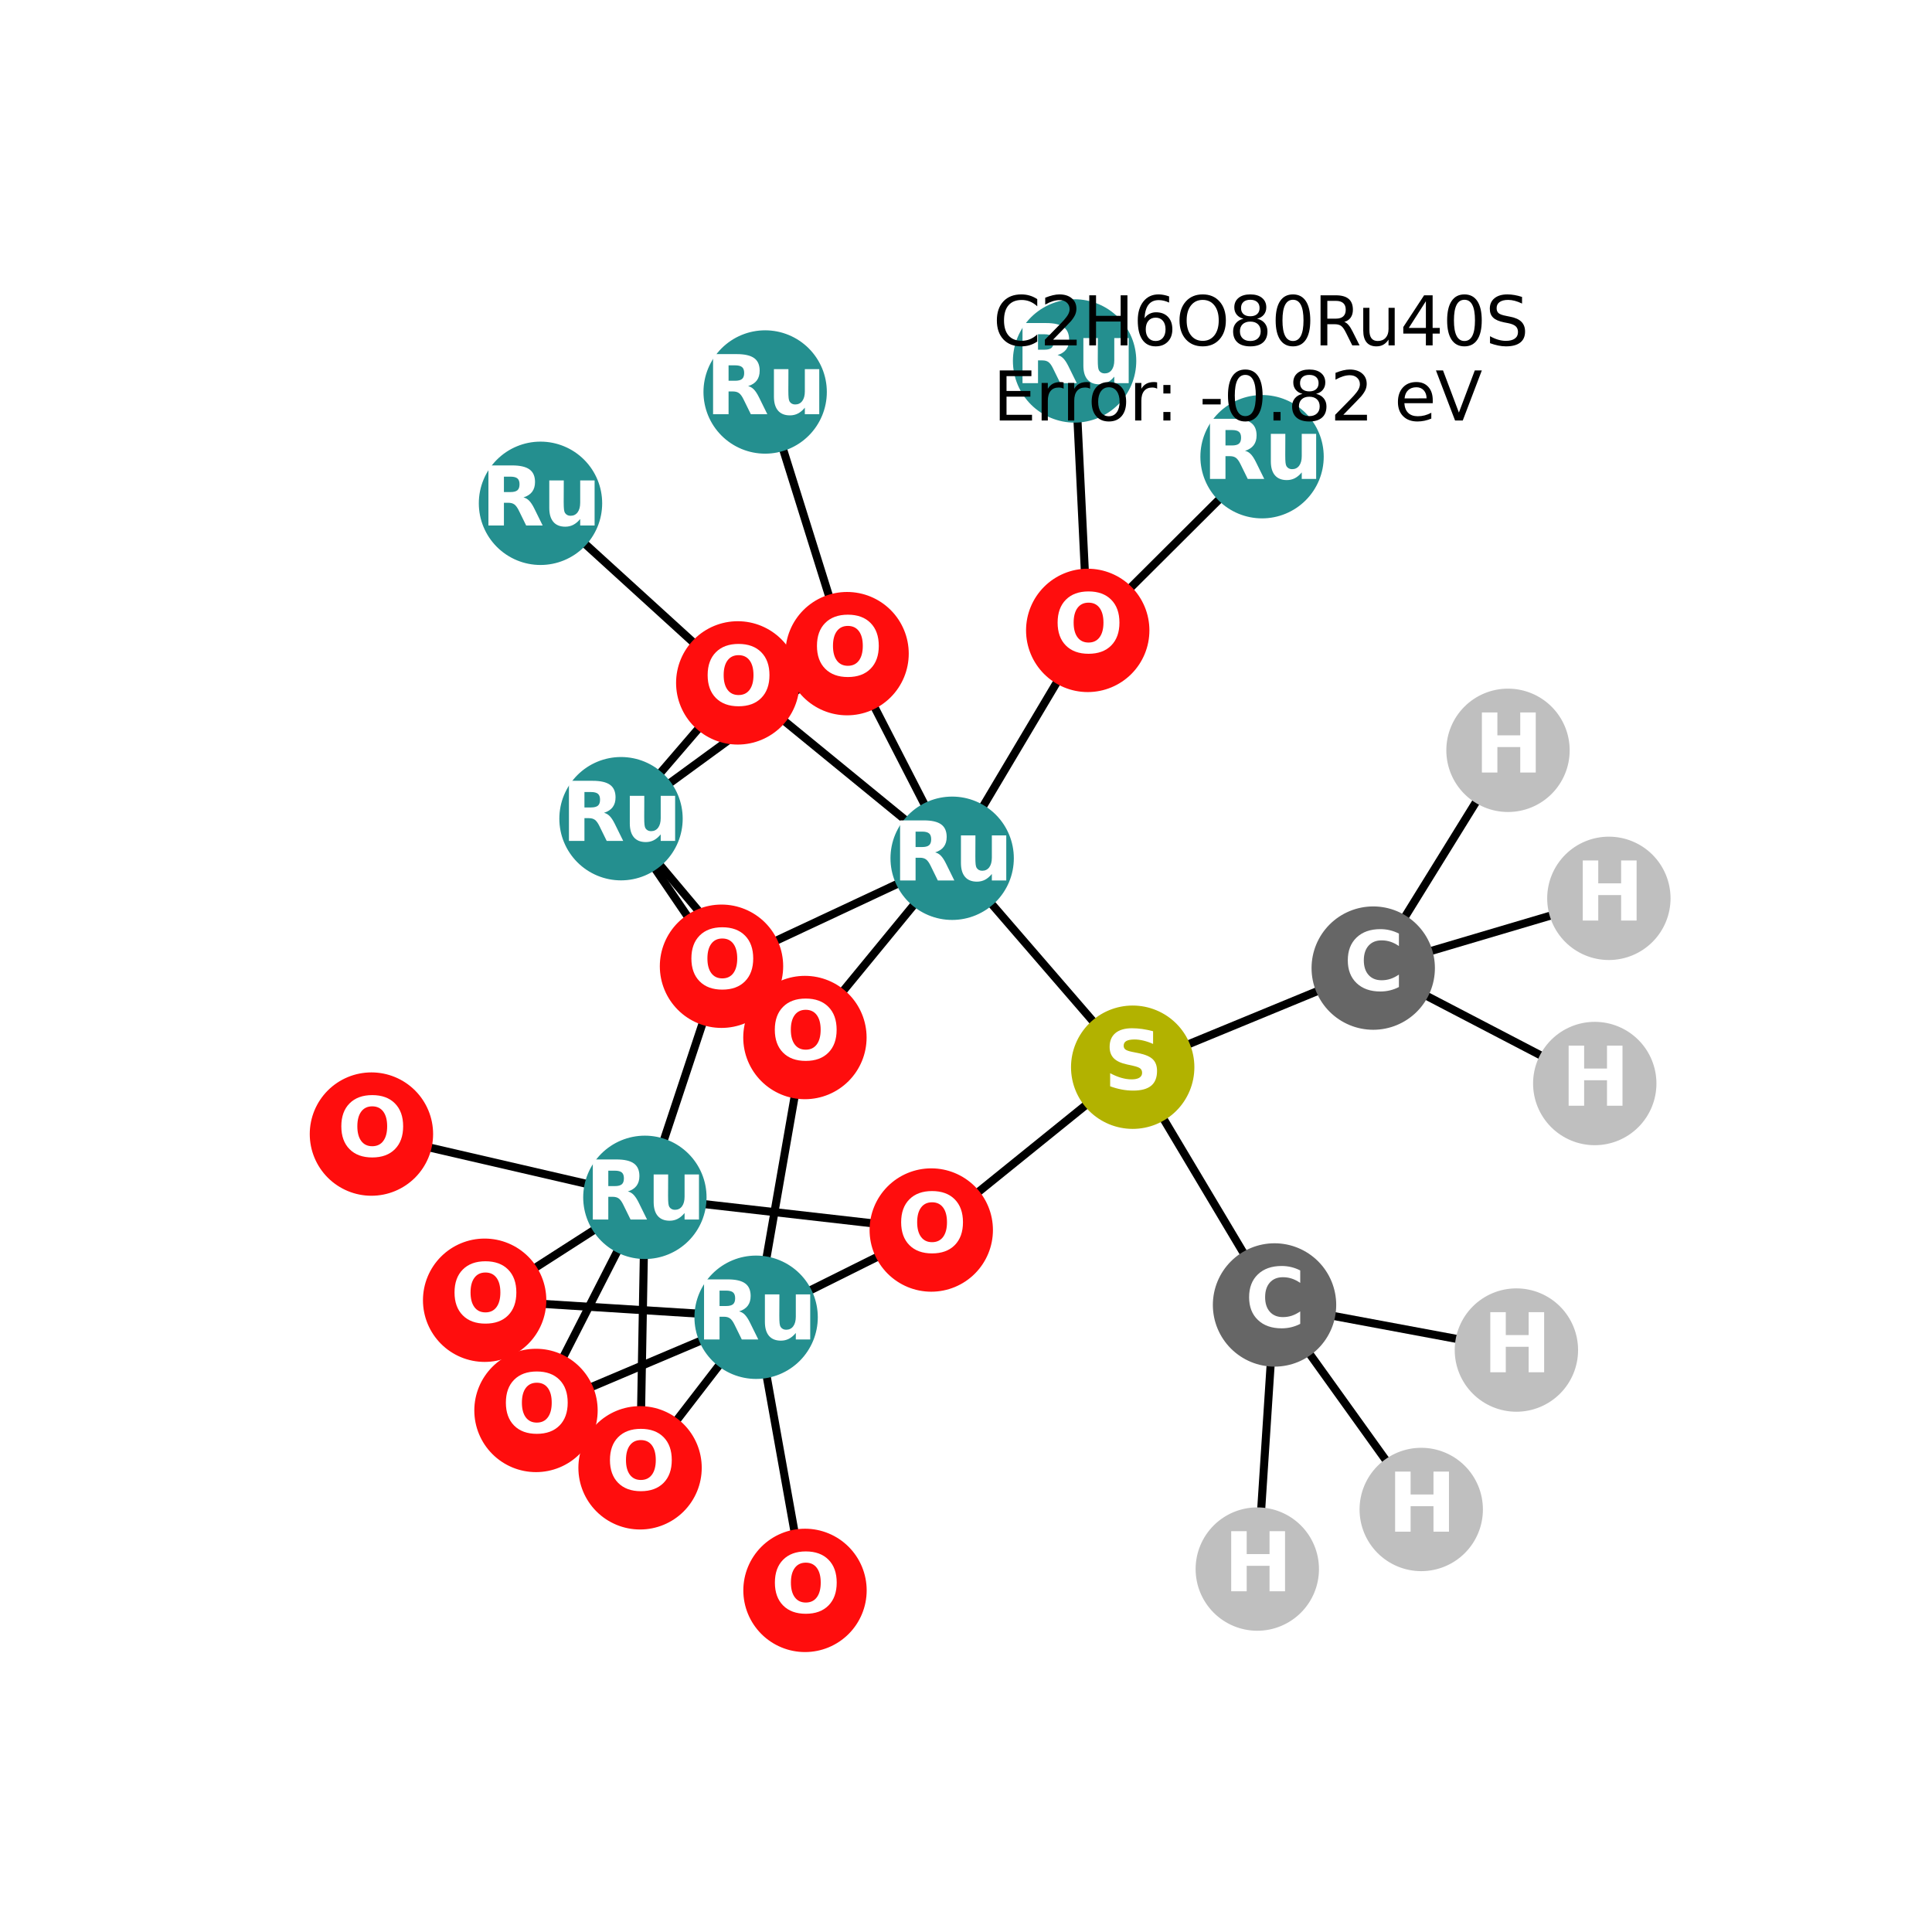 <?xml version="1.0" encoding="utf-8" standalone="no"?>
<!DOCTYPE svg PUBLIC "-//W3C//DTD SVG 1.1//EN"
  "http://www.w3.org/Graphics/SVG/1.1/DTD/svg11.dtd">
<svg xmlns:xlink="http://www.w3.org/1999/xlink" width="288pt" height="288pt" viewBox="0 0 288 288" xmlns="http://www.w3.org/2000/svg" version="1.1">
 <defs>
  <style type="text/css">*{stroke-linejoin: round; stroke-linecap: butt}</style>
 </defs>
 <g id="figure_1">
  <g id="patch_1">
   <path d="M 0 288 
L 288 288 
L 288 0 
L 0 0 
z
" style="fill: #ffffff"/>
  </g>
  <g id="axes_1">
   <g id="LineCollection_1">
    <path d="M 224.795 111.849 
L 204.705 144.313 
" clip-path="url(#p477400b259)" style="fill: none; stroke: #000000; stroke-width: 1.2"/>
    <path d="M 79.899 210.253 
L 112.713 196.362 
" clip-path="url(#p477400b259)" style="fill: none; stroke: #000000; stroke-width: 1.2"/>
    <path d="M 79.899 210.253 
L 96.131 178.485 
" clip-path="url(#p477400b259)" style="fill: none; stroke: #000000; stroke-width: 1.2"/>
    <path d="M 92.574 122.041 
L 119.988 154.663 
" clip-path="url(#p477400b259)" style="fill: none; stroke: #000000; stroke-width: 1.2"/>
    <path d="M 92.574 122.041 
L 126.271 97.438 
" clip-path="url(#p477400b259)" style="fill: none; stroke: #000000; stroke-width: 1.2"/>
    <path d="M 92.574 122.041 
L 107.553 144.036 
" clip-path="url(#p477400b259)" style="fill: none; stroke: #000000; stroke-width: 1.2"/>
    <path d="M 92.574 122.041 
L 109.976 101.798 
" clip-path="url(#p477400b259)" style="fill: none; stroke: #000000; stroke-width: 1.2"/>
    <path d="M 95.413 218.805 
L 112.713 196.362 
" clip-path="url(#p477400b259)" style="fill: none; stroke: #000000; stroke-width: 1.2"/>
    <path d="M 95.413 218.805 
L 96.131 178.485 
" clip-path="url(#p477400b259)" style="fill: none; stroke: #000000; stroke-width: 1.2"/>
    <path d="M 188.132 68.079 
L 162.146 93.972 
" clip-path="url(#p477400b259)" style="fill: none; stroke: #000000; stroke-width: 1.2"/>
    <path d="M 114.06 58.433 
L 126.271 97.438 
" clip-path="url(#p477400b259)" style="fill: none; stroke: #000000; stroke-width: 1.2"/>
    <path d="M 120 237.076 
L 112.713 196.362 
" clip-path="url(#p477400b259)" style="fill: none; stroke: #000000; stroke-width: 1.2"/>
    <path d="M 112.713 196.362 
L 119.988 154.663 
" clip-path="url(#p477400b259)" style="fill: none; stroke: #000000; stroke-width: 1.2"/>
    <path d="M 112.713 196.362 
L 72.244 193.825 
" clip-path="url(#p477400b259)" style="fill: none; stroke: #000000; stroke-width: 1.2"/>
    <path d="M 112.713 196.362 
L 138.821 183.358 
" clip-path="url(#p477400b259)" style="fill: none; stroke: #000000; stroke-width: 1.2"/>
    <path d="M 141.936 127.94 
L 119.988 154.663 
" clip-path="url(#p477400b259)" style="fill: none; stroke: #000000; stroke-width: 1.2"/>
    <path d="M 141.936 127.94 
L 126.271 97.438 
" clip-path="url(#p477400b259)" style="fill: none; stroke: #000000; stroke-width: 1.2"/>
    <path d="M 141.936 127.94 
L 162.146 93.972 
" clip-path="url(#p477400b259)" style="fill: none; stroke: #000000; stroke-width: 1.2"/>
    <path d="M 141.936 127.94 
L 107.553 144.036 
" clip-path="url(#p477400b259)" style="fill: none; stroke: #000000; stroke-width: 1.2"/>
    <path d="M 141.936 127.94 
L 109.976 101.798 
" clip-path="url(#p477400b259)" style="fill: none; stroke: #000000; stroke-width: 1.2"/>
    <path d="M 141.936 127.94 
L 168.849 159.088 
" clip-path="url(#p477400b259)" style="fill: none; stroke: #000000; stroke-width: 1.2"/>
    <path d="M 162.146 93.972 
L 160.187 53.804 
" clip-path="url(#p477400b259)" style="fill: none; stroke: #000000; stroke-width: 1.2"/>
    <path d="M 80.571 75.027 
L 109.976 101.798 
" clip-path="url(#p477400b259)" style="fill: none; stroke: #000000; stroke-width: 1.2"/>
    <path d="M 107.553 144.036 
L 96.131 178.485 
" clip-path="url(#p477400b259)" style="fill: none; stroke: #000000; stroke-width: 1.2"/>
    <path d="M 96.131 178.485 
L 72.244 193.825 
" clip-path="url(#p477400b259)" style="fill: none; stroke: #000000; stroke-width: 1.2"/>
    <path d="M 96.131 178.485 
L 138.821 183.358 
" clip-path="url(#p477400b259)" style="fill: none; stroke: #000000; stroke-width: 1.2"/>
    <path d="M 96.131 178.485 
L 55.369 169.055 
" clip-path="url(#p477400b259)" style="fill: none; stroke: #000000; stroke-width: 1.2"/>
    <path d="M 138.821 183.358 
L 168.849 159.088 
" clip-path="url(#p477400b259)" style="fill: none; stroke: #000000; stroke-width: 1.2"/>
    <path d="M 168.849 159.088 
L 189.993 194.527 
" clip-path="url(#p477400b259)" style="fill: none; stroke: #000000; stroke-width: 1.2"/>
    <path d="M 168.849 159.088 
L 204.705 144.313 
" clip-path="url(#p477400b259)" style="fill: none; stroke: #000000; stroke-width: 1.2"/>
    <path d="M 189.993 194.527 
L 187.423 233.899 
" clip-path="url(#p477400b259)" style="fill: none; stroke: #000000; stroke-width: 1.2"/>
    <path d="M 189.993 194.527 
L 211.861 225.014 
" clip-path="url(#p477400b259)" style="fill: none; stroke: #000000; stroke-width: 1.2"/>
    <path d="M 189.993 194.527 
L 226.047 201.25 
" clip-path="url(#p477400b259)" style="fill: none; stroke: #000000; stroke-width: 1.2"/>
    <path d="M 204.705 144.313 
L 237.728 161.519 
" clip-path="url(#p477400b259)" style="fill: none; stroke: #000000; stroke-width: 1.2"/>
    <path d="M 204.705 144.313 
L 239.831 133.914 
" clip-path="url(#p477400b259)" style="fill: none; stroke: #000000; stroke-width: 1.2"/>
   </g>
   <g id="PathCollection_1">
    <defs>
     <path id="C0_0_0b8202f642" d="M 0 8.944 
C 2.372 8.944 4.647 8.002 6.325 6.325 
C 8.002 4.647 8.944 2.372 8.944 -0 
C 8.944 -2.372 8.002 -4.647 6.325 -6.325 
C 4.647 -8.002 2.372 -8.944 0 -8.944 
C -2.372 -8.944 -4.647 -8.002 -6.325 -6.325 
C -8.002 -4.647 -8.944 -2.372 -8.944 0 
C -8.944 2.372 -8.002 4.647 -6.325 6.325 
C -4.647 8.002 -2.372 8.944 0 8.944 
z
"/>
    </defs>
    <g clip-path="url(#p477400b259)">
     <use xlink:href="#C0_0_0b8202f642" x="224.795" y="111.849" style="fill: #bfbfbf; stroke: #bfbfbf; stroke-width: 0.5"/>
    </g>
    <g clip-path="url(#p477400b259)">
     <use xlink:href="#C0_0_0b8202f642" x="79.899" y="210.253" style="fill: #ff0d0d; stroke: #ff0d0d; stroke-width: 0.5"/>
    </g>
    <g clip-path="url(#p477400b259)">
     <use xlink:href="#C0_0_0b8202f642" x="92.574" y="122.041" style="fill: #248f8f; stroke: #248f8f; stroke-width: 0.5"/>
    </g>
    <g clip-path="url(#p477400b259)">
     <use xlink:href="#C0_0_0b8202f642" x="95.413" y="218.805" style="fill: #ff0d0d; stroke: #ff0d0d; stroke-width: 0.5"/>
    </g>
    <g clip-path="url(#p477400b259)">
     <use xlink:href="#C0_0_0b8202f642" x="188.132" y="68.079" style="fill: #248f8f; stroke: #248f8f; stroke-width: 0.5"/>
    </g>
    <g clip-path="url(#p477400b259)">
     <use xlink:href="#C0_0_0b8202f642" x="114.06" y="58.433" style="fill: #248f8f; stroke: #248f8f; stroke-width: 0.5"/>
    </g>
    <g clip-path="url(#p477400b259)">
     <use xlink:href="#C0_0_0b8202f642" x="120" y="237.076" style="fill: #ff0d0d; stroke: #ff0d0d; stroke-width: 0.5"/>
    </g>
    <g clip-path="url(#p477400b259)">
     <use xlink:href="#C0_0_0b8202f642" x="112.713" y="196.362" style="fill: #248f8f; stroke: #248f8f; stroke-width: 0.5"/>
    </g>
    <g clip-path="url(#p477400b259)">
     <use xlink:href="#C0_0_0b8202f642" x="141.936" y="127.94" style="fill: #248f8f; stroke: #248f8f; stroke-width: 0.5"/>
    </g>
    <g clip-path="url(#p477400b259)">
     <use xlink:href="#C0_0_0b8202f642" x="162.146" y="93.972" style="fill: #ff0d0d; stroke: #ff0d0d; stroke-width: 0.5"/>
    </g>
    <g clip-path="url(#p477400b259)">
     <use xlink:href="#C0_0_0b8202f642" x="160.187" y="53.804" style="fill: #248f8f; stroke: #248f8f; stroke-width: 0.5"/>
    </g>
    <g clip-path="url(#p477400b259)">
     <use xlink:href="#C0_0_0b8202f642" x="80.571" y="75.027" style="fill: #248f8f; stroke: #248f8f; stroke-width: 0.5"/>
    </g>
    <g clip-path="url(#p477400b259)">
     <use xlink:href="#C0_0_0b8202f642" x="107.553" y="144.036" style="fill: #ff0d0d; stroke: #ff0d0d; stroke-width: 0.5"/>
    </g>
    <g clip-path="url(#p477400b259)">
     <use xlink:href="#C0_0_0b8202f642" x="109.976" y="101.798" style="fill: #ff0d0d; stroke: #ff0d0d; stroke-width: 0.5"/>
    </g>
    <g clip-path="url(#p477400b259)">
     <use xlink:href="#C0_0_0b8202f642" x="96.131" y="178.485" style="fill: #248f8f; stroke: #248f8f; stroke-width: 0.5"/>
    </g>
    <g clip-path="url(#p477400b259)">
     <use xlink:href="#C0_0_0b8202f642" x="72.244" y="193.825" style="fill: #ff0d0d; stroke: #ff0d0d; stroke-width: 0.5"/>
    </g>
    <g clip-path="url(#p477400b259)">
     <use xlink:href="#C0_0_0b8202f642" x="126.271" y="97.438" style="fill: #ff0d0d; stroke: #ff0d0d; stroke-width: 0.5"/>
    </g>
    <g clip-path="url(#p477400b259)">
     <use xlink:href="#C0_0_0b8202f642" x="138.821" y="183.358" style="fill: #ff0d0d; stroke: #ff0d0d; stroke-width: 0.5"/>
    </g>
    <g clip-path="url(#p477400b259)">
     <use xlink:href="#C0_0_0b8202f642" x="119.988" y="154.663" style="fill: #ff0d0d; stroke: #ff0d0d; stroke-width: 0.5"/>
    </g>
    <g clip-path="url(#p477400b259)">
     <use xlink:href="#C0_0_0b8202f642" x="55.369" y="169.055" style="fill: #ff0d0d; stroke: #ff0d0d; stroke-width: 0.5"/>
    </g>
    <g clip-path="url(#p477400b259)">
     <use xlink:href="#C0_0_0b8202f642" x="168.849" y="159.088" style="fill: #b2b200; stroke: #b2b200; stroke-width: 0.5"/>
    </g>
    <g clip-path="url(#p477400b259)">
     <use xlink:href="#C0_0_0b8202f642" x="189.993" y="194.527" style="fill: #666666; stroke: #666666; stroke-width: 0.5"/>
    </g>
    <g clip-path="url(#p477400b259)">
     <use xlink:href="#C0_0_0b8202f642" x="204.705" y="144.313" style="fill: #666666; stroke: #666666; stroke-width: 0.5"/>
    </g>
    <g clip-path="url(#p477400b259)">
     <use xlink:href="#C0_0_0b8202f642" x="187.423" y="233.899" style="fill: #bfbfbf; stroke: #bfbfbf; stroke-width: 0.5"/>
    </g>
    <g clip-path="url(#p477400b259)">
     <use xlink:href="#C0_0_0b8202f642" x="237.728" y="161.519" style="fill: #bfbfbf; stroke: #bfbfbf; stroke-width: 0.5"/>
    </g>
    <g clip-path="url(#p477400b259)">
     <use xlink:href="#C0_0_0b8202f642" x="211.861" y="225.014" style="fill: #bfbfbf; stroke: #bfbfbf; stroke-width: 0.5"/>
    </g>
    <g clip-path="url(#p477400b259)">
     <use xlink:href="#C0_0_0b8202f642" x="226.047" y="201.25" style="fill: #bfbfbf; stroke: #bfbfbf; stroke-width: 0.5"/>
    </g>
    <g clip-path="url(#p477400b259)">
     <use xlink:href="#C0_0_0b8202f642" x="239.831" y="133.914" style="fill: #bfbfbf; stroke: #bfbfbf; stroke-width: 0.5"/>
    </g>
   </g>
   <g id="text_1">
    <g clip-path="url(#p477400b259)">
     <!-- H -->
     <g style="fill: #ffffff" transform="translate(219.774 115.16) scale(0.12 -0.12)">
      <defs>
       <path id="DejaVuSans-Bold-48" d="M 588 4666 
L 1791 4666 
L 1791 2888 
L 3566 2888 
L 3566 4666 
L 4769 4666 
L 4769 0 
L 3566 0 
L 3566 1978 
L 1791 1978 
L 1791 0 
L 588 0 
L 588 4666 
z
" transform="scale(0.016)"/>
      </defs>
      <use xlink:href="#DejaVuSans-Bold-48"/>
     </g>
    </g>
   </g>
   <g id="text_2">
    <g clip-path="url(#p477400b259)">
     <!-- O -->
     <g style="fill: #ffffff" transform="translate(74.798 213.565) scale(0.12 -0.12)">
      <defs>
       <path id="DejaVuSans-Bold-4f" d="M 2719 3878 
Q 2169 3878 1866 3472 
Q 1563 3066 1563 2328 
Q 1563 1594 1866 1187 
Q 2169 781 2719 781 
Q 3272 781 3575 1187 
Q 3878 1594 3878 2328 
Q 3878 3066 3575 3472 
Q 3272 3878 2719 3878 
z
M 2719 4750 
Q 3844 4750 4481 4106 
Q 5119 3463 5119 2328 
Q 5119 1197 4481 553 
Q 3844 -91 2719 -91 
Q 1597 -91 958 553 
Q 319 1197 319 2328 
Q 319 3463 958 4106 
Q 1597 4750 2719 4750 
z
" transform="scale(0.016)"/>
      </defs>
      <use xlink:href="#DejaVuSans-Bold-4f"/>
     </g>
    </g>
   </g>
   <g id="text_3">
    <g clip-path="url(#p477400b259)">
     <!-- Ru -->
     <g style="fill: #ffffff" transform="translate(83.683 125.352) scale(0.12 -0.12)">
      <defs>
       <path id="DejaVuSans-Bold-52" d="M 2297 2597 
Q 2675 2597 2839 2737 
Q 3003 2878 3003 3200 
Q 3003 3519 2839 3656 
Q 2675 3794 2297 3794 
L 1791 3794 
L 1791 2597 
L 2297 2597 
z
M 1791 1766 
L 1791 0 
L 588 0 
L 588 4666 
L 2425 4666 
Q 3347 4666 3776 4356 
Q 4206 4047 4206 3378 
Q 4206 2916 3982 2619 
Q 3759 2322 3309 2181 
Q 3556 2125 3751 1926 
Q 3947 1728 4147 1325 
L 4800 0 
L 3519 0 
L 2950 1159 
Q 2778 1509 2601 1637 
Q 2425 1766 2131 1766 
L 1791 1766 
z
" transform="scale(0.016)"/>
       <path id="DejaVuSans-Bold-75" d="M 500 1363 
L 500 3500 
L 1625 3500 
L 1625 3150 
Q 1625 2866 1622 2436 
Q 1619 2006 1619 1863 
Q 1619 1441 1641 1255 
Q 1663 1069 1716 984 
Q 1784 875 1895 815 
Q 2006 756 2150 756 
Q 2500 756 2700 1025 
Q 2900 1294 2900 1772 
L 2900 3500 
L 4019 3500 
L 4019 0 
L 2900 0 
L 2900 506 
Q 2647 200 2364 54 
Q 2081 -91 1741 -91 
Q 1134 -91 817 281 
Q 500 653 500 1363 
z
" transform="scale(0.016)"/>
      </defs>
      <use xlink:href="#DejaVuSans-Bold-52"/>
      <use xlink:href="#DejaVuSans-Bold-75" transform="translate(77.002 0)"/>
     </g>
    </g>
   </g>
   <g id="text_4">
    <g clip-path="url(#p477400b259)">
     <!-- O -->
     <g style="fill: #ffffff" transform="translate(90.312 222.116) scale(0.12 -0.12)">
      <use xlink:href="#DejaVuSans-Bold-4f"/>
     </g>
    </g>
   </g>
   <g id="text_5">
    <g clip-path="url(#p477400b259)">
     <!-- Ru -->
     <g style="fill: #ffffff" transform="translate(179.241 71.39) scale(0.12 -0.12)">
      <use xlink:href="#DejaVuSans-Bold-52"/>
      <use xlink:href="#DejaVuSans-Bold-75" transform="translate(77.002 0)"/>
     </g>
    </g>
   </g>
   <g id="text_6">
    <g clip-path="url(#p477400b259)">
     <!-- Ru -->
     <g style="fill: #ffffff" transform="translate(105.168 61.745) scale(0.12 -0.12)">
      <use xlink:href="#DejaVuSans-Bold-52"/>
      <use xlink:href="#DejaVuSans-Bold-75" transform="translate(77.002 0)"/>
     </g>
    </g>
   </g>
   <g id="text_7">
    <g clip-path="url(#p477400b259)">
     <!-- O -->
     <g style="fill: #ffffff" transform="translate(114.899 240.388) scale(0.12 -0.12)">
      <use xlink:href="#DejaVuSans-Bold-4f"/>
     </g>
    </g>
   </g>
   <g id="text_8">
    <g clip-path="url(#p477400b259)">
     <!-- Ru -->
     <g style="fill: #ffffff" transform="translate(103.822 199.674) scale(0.12 -0.12)">
      <use xlink:href="#DejaVuSans-Bold-52"/>
      <use xlink:href="#DejaVuSans-Bold-75" transform="translate(77.002 0)"/>
     </g>
    </g>
   </g>
   <g id="text_9">
    <g clip-path="url(#p477400b259)">
     <!-- Ru -->
     <g style="fill: #ffffff" transform="translate(133.045 131.252) scale(0.12 -0.12)">
      <use xlink:href="#DejaVuSans-Bold-52"/>
      <use xlink:href="#DejaVuSans-Bold-75" transform="translate(77.002 0)"/>
     </g>
    </g>
   </g>
   <g id="text_10">
    <g clip-path="url(#p477400b259)">
     <!-- O -->
     <g style="fill: #ffffff" transform="translate(157.045 97.283) scale(0.12 -0.12)">
      <use xlink:href="#DejaVuSans-Bold-4f"/>
     </g>
    </g>
   </g>
   <g id="text_11">
    <g clip-path="url(#p477400b259)">
     <!-- Ru -->
     <g style="fill: #ffffff" transform="translate(151.296 57.115) scale(0.12 -0.12)">
      <use xlink:href="#DejaVuSans-Bold-52"/>
      <use xlink:href="#DejaVuSans-Bold-75" transform="translate(77.002 0)"/>
     </g>
    </g>
   </g>
   <g id="text_12">
    <g clip-path="url(#p477400b259)">
     <!-- Ru -->
     <g style="fill: #ffffff" transform="translate(71.68 78.338) scale(0.12 -0.12)">
      <use xlink:href="#DejaVuSans-Bold-52"/>
      <use xlink:href="#DejaVuSans-Bold-75" transform="translate(77.002 0)"/>
     </g>
    </g>
   </g>
   <g id="text_13">
    <g clip-path="url(#p477400b259)">
     <!-- O -->
     <g style="fill: #ffffff" transform="translate(102.452 147.347) scale(0.12 -0.12)">
      <use xlink:href="#DejaVuSans-Bold-4f"/>
     </g>
    </g>
   </g>
   <g id="text_14">
    <g clip-path="url(#p477400b259)">
     <!-- O -->
     <g style="fill: #ffffff" transform="translate(104.875 105.109) scale(0.12 -0.12)">
      <use xlink:href="#DejaVuSans-Bold-4f"/>
     </g>
    </g>
   </g>
   <g id="text_15">
    <g clip-path="url(#p477400b259)">
     <!-- Ru -->
     <g style="fill: #ffffff" transform="translate(87.24 181.796) scale(0.12 -0.12)">
      <use xlink:href="#DejaVuSans-Bold-52"/>
      <use xlink:href="#DejaVuSans-Bold-75" transform="translate(77.002 0)"/>
     </g>
    </g>
   </g>
   <g id="text_16">
    <g clip-path="url(#p477400b259)">
     <!-- O -->
     <g style="fill: #ffffff" transform="translate(67.143 197.136) scale(0.12 -0.12)">
      <use xlink:href="#DejaVuSans-Bold-4f"/>
     </g>
    </g>
   </g>
   <g id="text_17">
    <g clip-path="url(#p477400b259)">
     <!-- O -->
     <g style="fill: #ffffff" transform="translate(121.17 100.75) scale(0.12 -0.12)">
      <use xlink:href="#DejaVuSans-Bold-4f"/>
     </g>
    </g>
   </g>
   <g id="text_18">
    <g clip-path="url(#p477400b259)">
     <!-- O -->
     <g style="fill: #ffffff" transform="translate(133.72 186.669) scale(0.12 -0.12)">
      <use xlink:href="#DejaVuSans-Bold-4f"/>
     </g>
    </g>
   </g>
   <g id="text_19">
    <g clip-path="url(#p477400b259)">
     <!-- O -->
     <g style="fill: #ffffff" transform="translate(114.887 157.974) scale(0.12 -0.12)">
      <use xlink:href="#DejaVuSans-Bold-4f"/>
     </g>
    </g>
   </g>
   <g id="text_20">
    <g clip-path="url(#p477400b259)">
     <!-- O -->
     <g style="fill: #ffffff" transform="translate(50.268 172.366) scale(0.12 -0.12)">
      <use xlink:href="#DejaVuSans-Bold-4f"/>
     </g>
    </g>
   </g>
   <g id="text_21">
    <g clip-path="url(#p477400b259)">
     <!-- S -->
     <g style="fill: #ffffff" transform="translate(164.528 162.399) scale(0.12 -0.12)">
      <defs>
       <path id="DejaVuSans-Bold-53" d="M 3834 4519 
L 3834 3531 
Q 3450 3703 3084 3790 
Q 2719 3878 2394 3878 
Q 1963 3878 1756 3759 
Q 1550 3641 1550 3391 
Q 1550 3203 1689 3098 
Q 1828 2994 2194 2919 
L 2706 2816 
Q 3484 2659 3812 2340 
Q 4141 2022 4141 1434 
Q 4141 663 3683 286 
Q 3225 -91 2284 -91 
Q 1841 -91 1394 -6 
Q 947 78 500 244 
L 500 1259 
Q 947 1022 1364 901 
Q 1781 781 2169 781 
Q 2563 781 2772 912 
Q 2981 1044 2981 1288 
Q 2981 1506 2839 1625 
Q 2697 1744 2272 1838 
L 1806 1941 
Q 1106 2091 782 2419 
Q 459 2747 459 3303 
Q 459 4000 909 4375 
Q 1359 4750 2203 4750 
Q 2588 4750 2994 4692 
Q 3400 4634 3834 4519 
z
" transform="scale(0.016)"/>
      </defs>
      <use xlink:href="#DejaVuSans-Bold-53"/>
     </g>
    </g>
   </g>
   <g id="text_22">
    <g clip-path="url(#p477400b259)">
     <!-- C -->
     <g style="fill: #ffffff" transform="translate(185.589 197.838) scale(0.12 -0.12)">
      <defs>
       <path id="DejaVuSans-Bold-43" d="M 4288 256 
Q 3956 84 3597 -3 
Q 3238 -91 2847 -91 
Q 1681 -91 1000 561 
Q 319 1213 319 2328 
Q 319 3447 1000 4098 
Q 1681 4750 2847 4750 
Q 3238 4750 3597 4662 
Q 3956 4575 4288 4403 
L 4288 3438 
Q 3953 3666 3628 3772 
Q 3303 3878 2944 3878 
Q 2300 3878 1931 3465 
Q 1563 3053 1563 2328 
Q 1563 1606 1931 1193 
Q 2300 781 2944 781 
Q 3303 781 3628 887 
Q 3953 994 4288 1222 
L 4288 256 
z
" transform="scale(0.016)"/>
      </defs>
      <use xlink:href="#DejaVuSans-Bold-43"/>
     </g>
    </g>
   </g>
   <g id="text_23">
    <g clip-path="url(#p477400b259)">
     <!-- C -->
     <g style="fill: #ffffff" transform="translate(200.301 147.625) scale(0.12 -0.12)">
      <use xlink:href="#DejaVuSans-Bold-43"/>
     </g>
    </g>
   </g>
   <g id="text_24">
    <g clip-path="url(#p477400b259)">
     <!-- H -->
     <g style="fill: #ffffff" transform="translate(182.402 237.21) scale(0.12 -0.12)">
      <use xlink:href="#DejaVuSans-Bold-48"/>
     </g>
    </g>
   </g>
   <g id="text_25">
    <g clip-path="url(#p477400b259)">
     <!-- H -->
     <g style="fill: #ffffff" transform="translate(232.706 164.83) scale(0.12 -0.12)">
      <use xlink:href="#DejaVuSans-Bold-48"/>
     </g>
    </g>
   </g>
   <g id="text_26">
    <g clip-path="url(#p477400b259)">
     <!-- H -->
     <g style="fill: #ffffff" transform="translate(206.839 228.325) scale(0.12 -0.12)">
      <use xlink:href="#DejaVuSans-Bold-48"/>
     </g>
    </g>
   </g>
   <g id="text_27">
    <g clip-path="url(#p477400b259)">
     <!-- H -->
     <g style="fill: #ffffff" transform="translate(221.026 204.561) scale(0.12 -0.12)">
      <use xlink:href="#DejaVuSans-Bold-48"/>
     </g>
    </g>
   </g>
   <g id="text_28">
    <g clip-path="url(#p477400b259)">
     <!-- H -->
     <g style="fill: #ffffff" transform="translate(234.81 137.225) scale(0.12 -0.12)">
      <use xlink:href="#DejaVuSans-Bold-48"/>
     </g>
    </g>
   </g>
   <g id="text_29">
    <!-- C2H6O80Ru40S -->
    <g transform="translate(148.026 51.486) scale(0.1 -0.1)">
     <defs>
      <path id="DejaVuSans-43" d="M 4122 4306 
L 4122 3641 
Q 3803 3938 3442 4084 
Q 3081 4231 2675 4231 
Q 1875 4231 1450 3742 
Q 1025 3253 1025 2328 
Q 1025 1406 1450 917 
Q 1875 428 2675 428 
Q 3081 428 3442 575 
Q 3803 722 4122 1019 
L 4122 359 
Q 3791 134 3420 21 
Q 3050 -91 2638 -91 
Q 1578 -91 968 557 
Q 359 1206 359 2328 
Q 359 3453 968 4101 
Q 1578 4750 2638 4750 
Q 3056 4750 3426 4639 
Q 3797 4528 4122 4306 
z
" transform="scale(0.016)"/>
      <path id="DejaVuSans-32" d="M 1228 531 
L 3431 531 
L 3431 0 
L 469 0 
L 469 531 
Q 828 903 1448 1529 
Q 2069 2156 2228 2338 
Q 2531 2678 2651 2914 
Q 2772 3150 2772 3378 
Q 2772 3750 2511 3984 
Q 2250 4219 1831 4219 
Q 1534 4219 1204 4116 
Q 875 4013 500 3803 
L 500 4441 
Q 881 4594 1212 4672 
Q 1544 4750 1819 4750 
Q 2544 4750 2975 4387 
Q 3406 4025 3406 3419 
Q 3406 3131 3298 2873 
Q 3191 2616 2906 2266 
Q 2828 2175 2409 1742 
Q 1991 1309 1228 531 
z
" transform="scale(0.016)"/>
      <path id="DejaVuSans-48" d="M 628 4666 
L 1259 4666 
L 1259 2753 
L 3553 2753 
L 3553 4666 
L 4184 4666 
L 4184 0 
L 3553 0 
L 3553 2222 
L 1259 2222 
L 1259 0 
L 628 0 
L 628 4666 
z
" transform="scale(0.016)"/>
      <path id="DejaVuSans-36" d="M 2113 2584 
Q 1688 2584 1439 2293 
Q 1191 2003 1191 1497 
Q 1191 994 1439 701 
Q 1688 409 2113 409 
Q 2538 409 2786 701 
Q 3034 994 3034 1497 
Q 3034 2003 2786 2293 
Q 2538 2584 2113 2584 
z
M 3366 4563 
L 3366 3988 
Q 3128 4100 2886 4159 
Q 2644 4219 2406 4219 
Q 1781 4219 1451 3797 
Q 1122 3375 1075 2522 
Q 1259 2794 1537 2939 
Q 1816 3084 2150 3084 
Q 2853 3084 3261 2657 
Q 3669 2231 3669 1497 
Q 3669 778 3244 343 
Q 2819 -91 2113 -91 
Q 1303 -91 875 529 
Q 447 1150 447 2328 
Q 447 3434 972 4092 
Q 1497 4750 2381 4750 
Q 2619 4750 2861 4703 
Q 3103 4656 3366 4563 
z
" transform="scale(0.016)"/>
      <path id="DejaVuSans-4f" d="M 2522 4238 
Q 1834 4238 1429 3725 
Q 1025 3213 1025 2328 
Q 1025 1447 1429 934 
Q 1834 422 2522 422 
Q 3209 422 3611 934 
Q 4013 1447 4013 2328 
Q 4013 3213 3611 3725 
Q 3209 4238 2522 4238 
z
M 2522 4750 
Q 3503 4750 4090 4092 
Q 4678 3434 4678 2328 
Q 4678 1225 4090 567 
Q 3503 -91 2522 -91 
Q 1538 -91 948 565 
Q 359 1222 359 2328 
Q 359 3434 948 4092 
Q 1538 4750 2522 4750 
z
" transform="scale(0.016)"/>
      <path id="DejaVuSans-38" d="M 2034 2216 
Q 1584 2216 1326 1975 
Q 1069 1734 1069 1313 
Q 1069 891 1326 650 
Q 1584 409 2034 409 
Q 2484 409 2743 651 
Q 3003 894 3003 1313 
Q 3003 1734 2745 1975 
Q 2488 2216 2034 2216 
z
M 1403 2484 
Q 997 2584 770 2862 
Q 544 3141 544 3541 
Q 544 4100 942 4425 
Q 1341 4750 2034 4750 
Q 2731 4750 3128 4425 
Q 3525 4100 3525 3541 
Q 3525 3141 3298 2862 
Q 3072 2584 2669 2484 
Q 3125 2378 3379 2068 
Q 3634 1759 3634 1313 
Q 3634 634 3220 271 
Q 2806 -91 2034 -91 
Q 1263 -91 848 271 
Q 434 634 434 1313 
Q 434 1759 690 2068 
Q 947 2378 1403 2484 
z
M 1172 3481 
Q 1172 3119 1398 2916 
Q 1625 2713 2034 2713 
Q 2441 2713 2670 2916 
Q 2900 3119 2900 3481 
Q 2900 3844 2670 4047 
Q 2441 4250 2034 4250 
Q 1625 4250 1398 4047 
Q 1172 3844 1172 3481 
z
" transform="scale(0.016)"/>
      <path id="DejaVuSans-30" d="M 2034 4250 
Q 1547 4250 1301 3770 
Q 1056 3291 1056 2328 
Q 1056 1369 1301 889 
Q 1547 409 2034 409 
Q 2525 409 2770 889 
Q 3016 1369 3016 2328 
Q 3016 3291 2770 3770 
Q 2525 4250 2034 4250 
z
M 2034 4750 
Q 2819 4750 3233 4129 
Q 3647 3509 3647 2328 
Q 3647 1150 3233 529 
Q 2819 -91 2034 -91 
Q 1250 -91 836 529 
Q 422 1150 422 2328 
Q 422 3509 836 4129 
Q 1250 4750 2034 4750 
z
" transform="scale(0.016)"/>
      <path id="DejaVuSans-52" d="M 2841 2188 
Q 3044 2119 3236 1894 
Q 3428 1669 3622 1275 
L 4263 0 
L 3584 0 
L 2988 1197 
Q 2756 1666 2539 1819 
Q 2322 1972 1947 1972 
L 1259 1972 
L 1259 0 
L 628 0 
L 628 4666 
L 2053 4666 
Q 2853 4666 3247 4331 
Q 3641 3997 3641 3322 
Q 3641 2881 3436 2590 
Q 3231 2300 2841 2188 
z
M 1259 4147 
L 1259 2491 
L 2053 2491 
Q 2509 2491 2742 2702 
Q 2975 2913 2975 3322 
Q 2975 3731 2742 3939 
Q 2509 4147 2053 4147 
L 1259 4147 
z
" transform="scale(0.016)"/>
      <path id="DejaVuSans-75" d="M 544 1381 
L 544 3500 
L 1119 3500 
L 1119 1403 
Q 1119 906 1312 657 
Q 1506 409 1894 409 
Q 2359 409 2629 706 
Q 2900 1003 2900 1516 
L 2900 3500 
L 3475 3500 
L 3475 0 
L 2900 0 
L 2900 538 
Q 2691 219 2414 64 
Q 2138 -91 1772 -91 
Q 1169 -91 856 284 
Q 544 659 544 1381 
z
M 1991 3584 
L 1991 3584 
z
" transform="scale(0.016)"/>
      <path id="DejaVuSans-34" d="M 2419 4116 
L 825 1625 
L 2419 1625 
L 2419 4116 
z
M 2253 4666 
L 3047 4666 
L 3047 1625 
L 3713 1625 
L 3713 1100 
L 3047 1100 
L 3047 0 
L 2419 0 
L 2419 1100 
L 313 1100 
L 313 1709 
L 2253 4666 
z
" transform="scale(0.016)"/>
      <path id="DejaVuSans-53" d="M 3425 4513 
L 3425 3897 
Q 3066 4069 2747 4153 
Q 2428 4238 2131 4238 
Q 1616 4238 1336 4038 
Q 1056 3838 1056 3469 
Q 1056 3159 1242 3001 
Q 1428 2844 1947 2747 
L 2328 2669 
Q 3034 2534 3370 2195 
Q 3706 1856 3706 1288 
Q 3706 609 3251 259 
Q 2797 -91 1919 -91 
Q 1588 -91 1214 -16 
Q 841 59 441 206 
L 441 856 
Q 825 641 1194 531 
Q 1563 422 1919 422 
Q 2459 422 2753 634 
Q 3047 847 3047 1241 
Q 3047 1584 2836 1778 
Q 2625 1972 2144 2069 
L 1759 2144 
Q 1053 2284 737 2584 
Q 422 2884 422 3419 
Q 422 4038 858 4394 
Q 1294 4750 2059 4750 
Q 2388 4750 2728 4690 
Q 3069 4631 3425 4513 
z
" transform="scale(0.016)"/>
     </defs>
     <use xlink:href="#DejaVuSans-43"/>
     <use xlink:href="#DejaVuSans-32" transform="translate(69.824 0)"/>
     <use xlink:href="#DejaVuSans-48" transform="translate(133.447 0)"/>
     <use xlink:href="#DejaVuSans-36" transform="translate(208.643 0)"/>
     <use xlink:href="#DejaVuSans-4f" transform="translate(272.266 0)"/>
     <use xlink:href="#DejaVuSans-38" transform="translate(350.977 0)"/>
     <use xlink:href="#DejaVuSans-30" transform="translate(414.6 0)"/>
     <use xlink:href="#DejaVuSans-52" transform="translate(478.223 0)"/>
     <use xlink:href="#DejaVuSans-75" transform="translate(543.205 0)"/>
     <use xlink:href="#DejaVuSans-34" transform="translate(606.584 0)"/>
     <use xlink:href="#DejaVuSans-30" transform="translate(670.207 0)"/>
     <use xlink:href="#DejaVuSans-53" transform="translate(733.83 0)"/>
    </g>
    <!-- Error: -0.82 eV -->
    <g transform="translate(148.026 62.684) scale(0.1 -0.1)">
     <defs>
      <path id="DejaVuSans-45" d="M 628 4666 
L 3578 4666 
L 3578 4134 
L 1259 4134 
L 1259 2753 
L 3481 2753 
L 3481 2222 
L 1259 2222 
L 1259 531 
L 3634 531 
L 3634 0 
L 628 0 
L 628 4666 
z
" transform="scale(0.016)"/>
      <path id="DejaVuSans-72" d="M 2631 2963 
Q 2534 3019 2420 3045 
Q 2306 3072 2169 3072 
Q 1681 3072 1420 2755 
Q 1159 2438 1159 1844 
L 1159 0 
L 581 0 
L 581 3500 
L 1159 3500 
L 1159 2956 
Q 1341 3275 1631 3429 
Q 1922 3584 2338 3584 
Q 2397 3584 2469 3576 
Q 2541 3569 2628 3553 
L 2631 2963 
z
" transform="scale(0.016)"/>
      <path id="DejaVuSans-6f" d="M 1959 3097 
Q 1497 3097 1228 2736 
Q 959 2375 959 1747 
Q 959 1119 1226 758 
Q 1494 397 1959 397 
Q 2419 397 2687 759 
Q 2956 1122 2956 1747 
Q 2956 2369 2687 2733 
Q 2419 3097 1959 3097 
z
M 1959 3584 
Q 2709 3584 3137 3096 
Q 3566 2609 3566 1747 
Q 3566 888 3137 398 
Q 2709 -91 1959 -91 
Q 1206 -91 779 398 
Q 353 888 353 1747 
Q 353 2609 779 3096 
Q 1206 3584 1959 3584 
z
" transform="scale(0.016)"/>
      <path id="DejaVuSans-3a" d="M 750 794 
L 1409 794 
L 1409 0 
L 750 0 
L 750 794 
z
M 750 3309 
L 1409 3309 
L 1409 2516 
L 750 2516 
L 750 3309 
z
" transform="scale(0.016)"/>
      <path id="DejaVuSans-20" transform="scale(0.016)"/>
      <path id="DejaVuSans-2d" d="M 313 2009 
L 1997 2009 
L 1997 1497 
L 313 1497 
L 313 2009 
z
" transform="scale(0.016)"/>
      <path id="DejaVuSans-2e" d="M 684 794 
L 1344 794 
L 1344 0 
L 684 0 
L 684 794 
z
" transform="scale(0.016)"/>
      <path id="DejaVuSans-65" d="M 3597 1894 
L 3597 1613 
L 953 1613 
Q 991 1019 1311 708 
Q 1631 397 2203 397 
Q 2534 397 2845 478 
Q 3156 559 3463 722 
L 3463 178 
Q 3153 47 2828 -22 
Q 2503 -91 2169 -91 
Q 1331 -91 842 396 
Q 353 884 353 1716 
Q 353 2575 817 3079 
Q 1281 3584 2069 3584 
Q 2775 3584 3186 3129 
Q 3597 2675 3597 1894 
z
M 3022 2063 
Q 3016 2534 2758 2815 
Q 2500 3097 2075 3097 
Q 1594 3097 1305 2825 
Q 1016 2553 972 2059 
L 3022 2063 
z
" transform="scale(0.016)"/>
      <path id="DejaVuSans-56" d="M 1831 0 
L 50 4666 
L 709 4666 
L 2188 738 
L 3669 4666 
L 4325 4666 
L 2547 0 
L 1831 0 
z
" transform="scale(0.016)"/>
     </defs>
     <use xlink:href="#DejaVuSans-45"/>
     <use xlink:href="#DejaVuSans-72" transform="translate(63.184 0)"/>
     <use xlink:href="#DejaVuSans-72" transform="translate(102.547 0)"/>
     <use xlink:href="#DejaVuSans-6f" transform="translate(141.41 0)"/>
     <use xlink:href="#DejaVuSans-72" transform="translate(202.592 0)"/>
     <use xlink:href="#DejaVuSans-3a" transform="translate(241.955 0)"/>
     <use xlink:href="#DejaVuSans-20" transform="translate(275.646 0)"/>
     <use xlink:href="#DejaVuSans-2d" transform="translate(307.434 0)"/>
     <use xlink:href="#DejaVuSans-30" transform="translate(343.518 0)"/>
     <use xlink:href="#DejaVuSans-2e" transform="translate(407.141 0)"/>
     <use xlink:href="#DejaVuSans-38" transform="translate(438.928 0)"/>
     <use xlink:href="#DejaVuSans-32" transform="translate(502.551 0)"/>
     <use xlink:href="#DejaVuSans-20" transform="translate(566.174 0)"/>
     <use xlink:href="#DejaVuSans-65" transform="translate(597.961 0)"/>
     <use xlink:href="#DejaVuSans-56" transform="translate(659.484 0)"/>
    </g>
   </g>
  </g>
 </g>
 <defs>
  <clipPath id="p477400b259">
   <rect x="36" y="34.56" width="223.2" height="221.76"/>
  </clipPath>
 </defs>
</svg>
